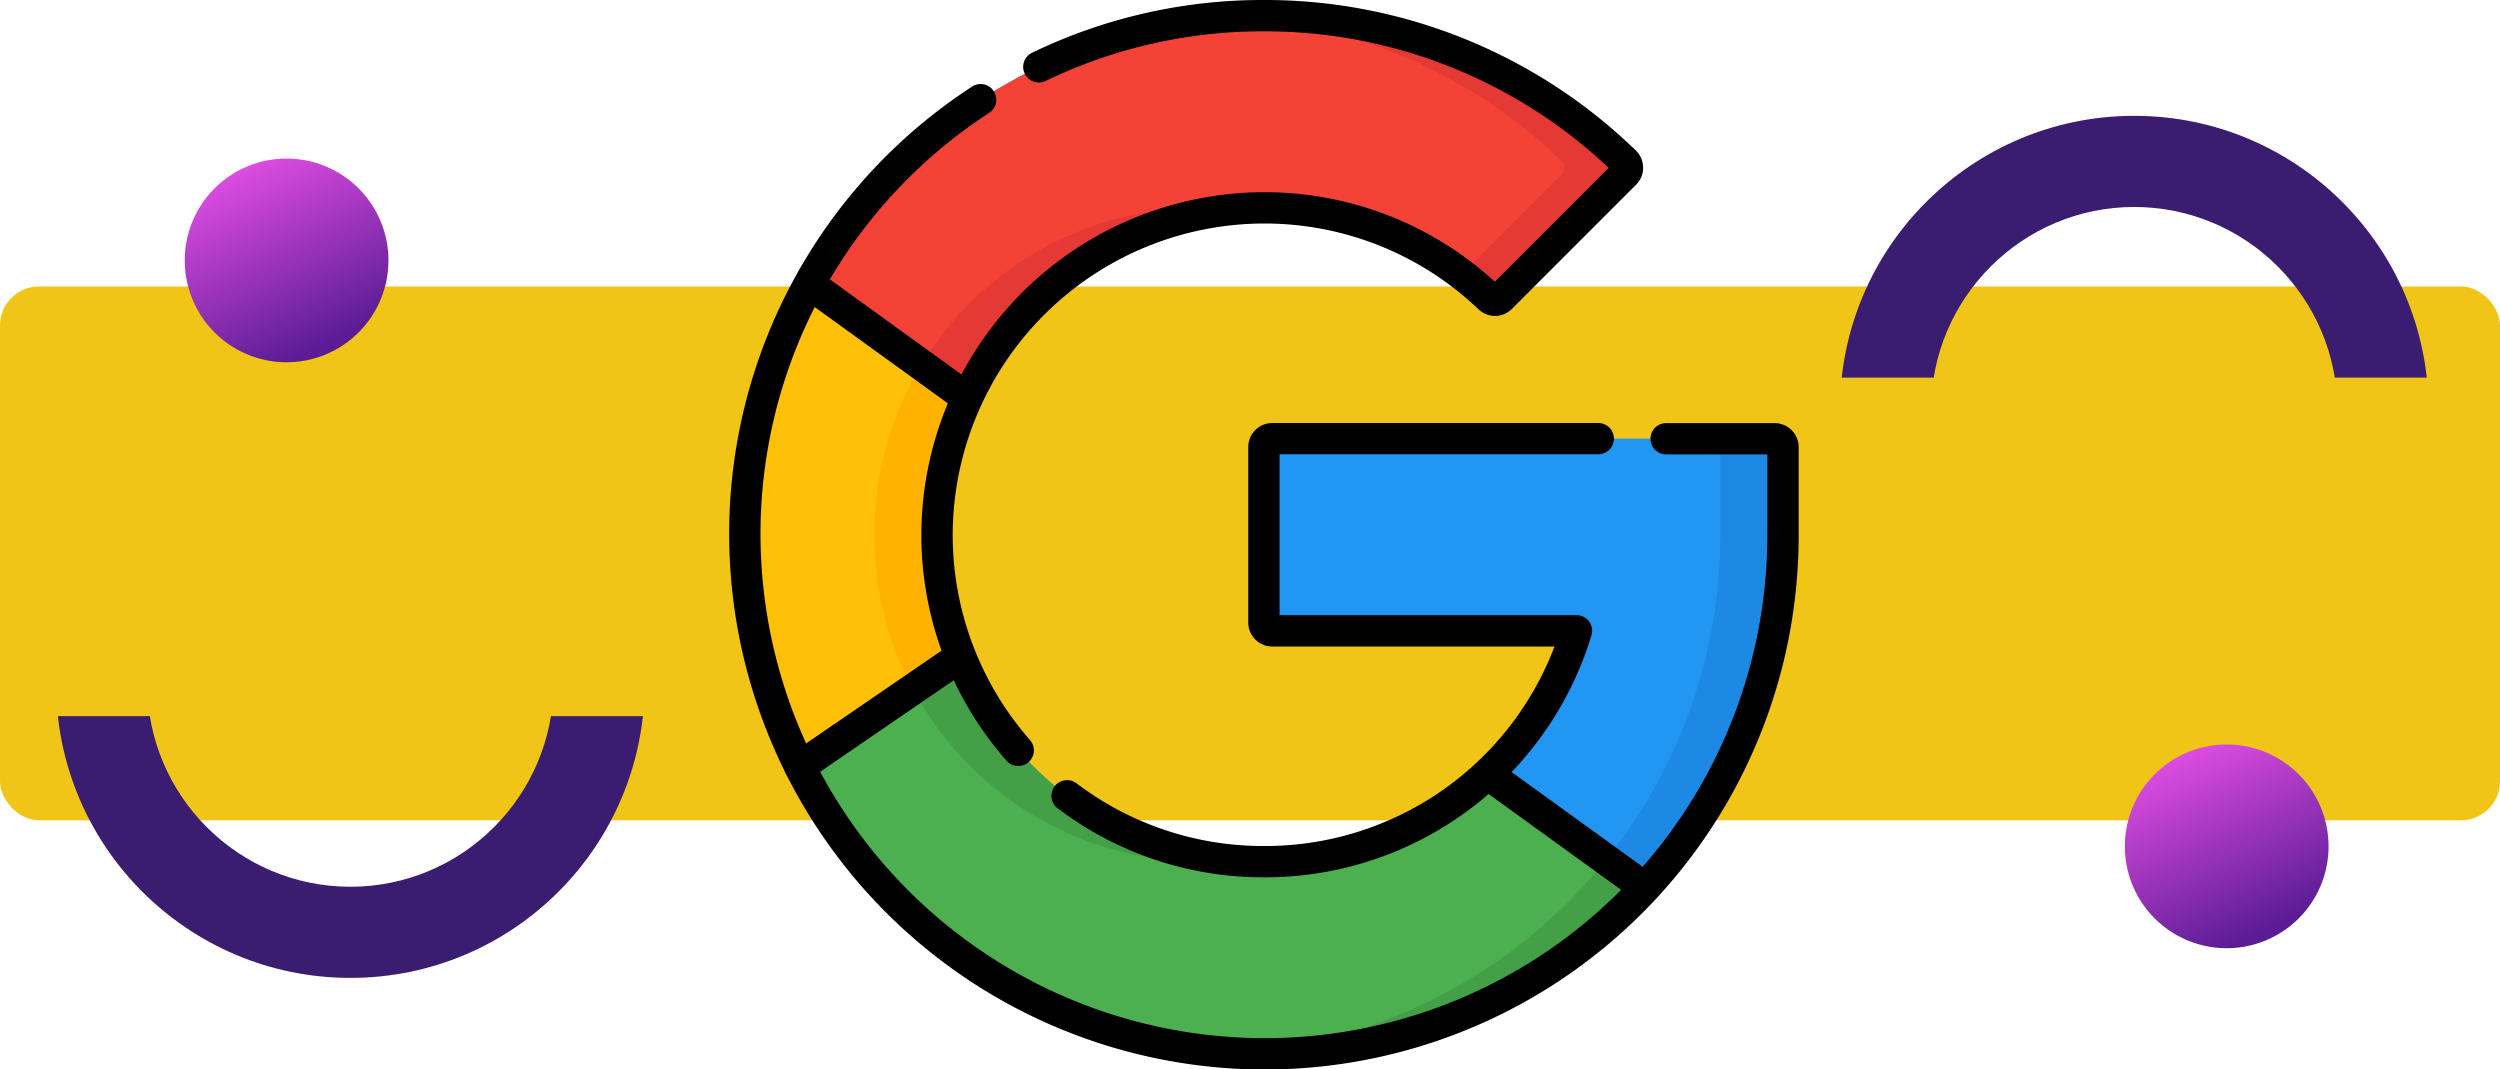 <svg xmlns="http://www.w3.org/2000/svg" xmlns:xlink="http://www.w3.org/1999/xlink" width="192" height="82.137" viewBox="0 0 192 82.137">
  <defs>
    <clipPath id="clip-path">
      <rect id="Rectángulo_401364" data-name="Rectángulo 401364" width="55" height="21" transform="translate(312 1640)" fill="none" stroke="#707070" stroke-width="1"/>
    </clipPath>
    <clipPath id="clip-path-2">
      <rect id="Rectángulo_401395" data-name="Rectángulo 401395" width="52" height="21" transform="translate(3)" fill="none" stroke="#707070" stroke-width="1"/>
    </clipPath>
    <linearGradient id="linear-gradient" x2="0.5" y2="1" gradientUnits="objectBoundingBox">
      <stop offset="0" stop-color="#f354ee"/>
      <stop offset="1" stop-color="#5c1d94"/>
    </linearGradient>
    <clipPath id="clip-path-3">
      <path id="path21" d="M0-682.665H82.137v82.137H0Z" transform="translate(0 682.665)"/>
    </clipPath>
  </defs>
  <g id="Grupo_1100740" data-name="Grupo 1100740" transform="translate(-180 -1639)">
    <g id="Grupo_1099568" data-name="Grupo 1099568">
      <g id="Grupo_1074076" data-name="Grupo 1074076" transform="translate(-945 -5488)">
        <rect id="Rectángulo_401407" data-name="Rectángulo 401407" width="192" height="41" rx="3" transform="translate(1125 7149)" fill="#f0c518"/>
      </g>
      <g id="Grupo_1099569" data-name="Grupo 1099569" transform="translate(3 7)" clip-path="url(#clip-path)">
        <g id="Trazado_875277" data-name="Trazado 875277" transform="translate(318.307 1640.896)" fill="none">
          <path d="M22.6,0A22.6,22.6,0,1,1,0,22.6,22.6,22.6,0,0,1,22.6,0Z" stroke="none"/>
          <path d="M 22.603 7 C 13.999 7 7 13.999 7 22.603 C 7 31.207 13.999 38.206 22.603 38.206 C 31.207 38.206 38.206 31.207 38.206 22.603 C 38.206 13.999 31.207 7 22.603 7 M 22.603 3.814697265625e-06 C 35.086 3.814697265625e-06 45.206 10.12 45.206 22.603 C 45.206 35.086 35.086 45.206 22.603 45.206 C 10.12 45.206 3.814697265625e-06 35.086 3.814697265625e-06 22.603 C 3.814697265625e-06 10.12 10.12 3.814697265625e-06 22.603 3.814697265625e-06 Z" stroke="none" fill="#3a1d71"/>
        </g>
      </g>
      <g id="Grupo_1099592" data-name="Grupo 1099592" transform="translate(178 1694)" clip-path="url(#clip-path-2)">
        <g id="Trazado_875278" data-name="Trazado 875278" transform="translate(6.307 -25.103)" fill="none">
          <path d="M22.6,45.206A22.6,22.6,0,1,0,0,22.6,22.6,22.6,0,0,0,22.6,45.206Z" stroke="none"/>
          <path d="M 22.603 38.206 C 31.207 38.206 38.206 31.207 38.206 22.603 C 38.206 13.999 31.207 7 22.603 7 C 13.999 7 7 13.999 7 22.603 C 7 31.207 13.999 38.206 22.603 38.206 M 22.603 45.206 C 10.12 45.206 2.584431967989076e-06 35.086 2.584431967989076e-06 22.603 C 2.584431967989076e-06 10.12 10.12 6.399129233614076e-06 22.603 6.399129233614076e-06 C 35.086 6.399129233614076e-06 45.206 10.12 45.206 22.603 C 45.206 35.086 35.086 45.206 22.603 45.206 Z" stroke="none" fill="#3a1d71"/>
        </g>
      </g>
    </g>
    <path id="Trazado_875213" data-name="Trazado 875213" d="M7.822,0A7.822,7.822,0,1,1,0,7.822,7.822,7.822,0,0,1,7.822,0Z" transform="translate(194.189 1651.178)" fill="url(#linear-gradient)"/>
    <path id="Trazado_875214" data-name="Trazado 875214" d="M7.822,0A7.822,7.822,0,1,1,0,7.822,7.822,7.822,0,0,1,7.822,0Z" transform="translate(343.189 1696.178)" fill="url(#linear-gradient)"/>
    <g id="g15" transform="translate(236 2321.665)">
      <g id="g17" transform="translate(0 -682.665)">
        <g id="g19" clip-path="url(#clip-path-3)">
          <g id="g25" transform="translate(1.203 1.203)">
            <path id="path27" d="M-578.244-237.514a.642.642,0,0,1,.642.642v6.738a39.944,39.944,0,0,1-.683,7.379,39.876,39.876,0,0,1-39.463,32.485,39.771,39.771,0,0,1-39.584-39.954A39.866,39.866,0,0,1-617.467-270a39.744,39.744,0,0,1,27.721,11.215.644.644,0,0,1,.011.918l-9.532,9.532a.64.64,0,0,1-.893.012,25.02,25.02,0,0,0-17.307-6.919,25.032,25.032,0,0,0-25.106,24.932,25.107,25.107,0,0,0,25.106,25.28,25.116,25.116,0,0,0,24-17.727h-23.361a.642.642,0,0,1-.642-.642v-13.476a.642.642,0,0,1,.642-.642Z" transform="translate(657.333 269.999)" fill="#2196f3"/>
          </g>
          <g id="g29" transform="translate(38.659 33.689)">
            <path id="path31" d="M-304.388,0H-309.2a.642.642,0,0,1,.642.642V7.379a39.95,39.95,0,0,1-.683,7.379A39.881,39.881,0,0,1-346.02,47.173q1.057.063,2.128.071A39.875,39.875,0,0,0-304.43,14.759a39.947,39.947,0,0,0,.683-7.379V.642A.642.642,0,0,0-304.388,0" transform="translate(346.02)" fill="#1e88e5"/>
          </g>
          <g id="g33" transform="translate(6.157 1.203)">
            <path id="path35" d="M-88.519-214.6l-12.107-8.748a39.855,39.855,0,0,1,34.911-20.6,39.743,39.743,0,0,1,27.721,11.215.643.643,0,0,1,.011.918l-9.532,9.532a.639.639,0,0,1-.892.014,25.02,25.02,0,0,0-17.308-6.92,25.107,25.107,0,0,0-22.8,14.592" transform="translate(100.626 243.946)" fill="#f44336"/>
          </g>
          <g id="g37" transform="translate(14.769 15.962)">
            <path id="path39" d="M0-88.224,3.5-85.7a25.119,25.119,0,0,1,20.192-14.455c.068-.007.133-.016.2-.023q-1.186-.113-2.4-.114A25.031,25.031,0,0,0,0-88.224" transform="translate(0 100.29)" fill="#e53935"/>
          </g>
          <g id="g41" transform="translate(38.662 1.203)">
            <path id="path43" d="M-185.087-82a.643.643,0,0,1,.011.918l-7.737,7.737a25.26,25.26,0,0,1,2.124,1.808.64.64,0,0,0,.893-.013l9.532-9.532a.643.643,0,0,0-.011-.918A39.743,39.743,0,0,0-208-93.21c-.808,0-1.61.027-2.407.074A39.739,39.739,0,0,1-185.087-82" transform="translate(210.402 93.21)" fill="#e53935"/>
          </g>
          <g id="g45" transform="translate(5.405 50.427)">
            <path id="path47" d="M-474.558-129.653A39.754,39.754,0,0,1-503.8-116.88a39.861,39.861,0,0,1-35.664-22.036l12.361-8.47a25.114,25.114,0,0,0,23.3,15.747,25.01,25.01,0,0,0,17.136-6.76Z" transform="translate(539.465 147.386)" fill="#4caf50"/>
          </g>
          <g id="g49" transform="translate(14.12 50.427)">
            <path id="path51" d="M-26.65,0l-3.645,2.5A25.1,25.1,0,0,0-8.159,15.747q1.215,0,2.4-.115A25.126,25.126,0,0,1-26.65,0" transform="translate(30.295)" fill="#43a047"/>
          </g>
          <g id="g53" transform="translate(38.668 66.018)">
            <path id="path55" d="M-17.549-109.05a39.754,39.754,0,0,0,29.244-12.773l-2.965-2.142a39.793,39.793,0,0,1-28.678,14.843q1.191.071,2.4.073" transform="translate(19.949 123.965)" fill="#43a047"/>
          </g>
          <g id="g57" transform="translate(1.203 21.806)">
            <path id="path59" d="M-107.907-140.831a25.031,25.031,0,0,0,1.8,9.359L-118.465-123a39.68,39.68,0,0,1-4.2-17.829,39.682,39.682,0,0,1,4.954-19.262l12.107,8.748a25,25,0,0,0-2.3,10.514" transform="translate(122.666 160.093)" fill="#ffc107"/>
          </g>
          <g id="g61" transform="translate(11.149 28.029)">
            <path id="path63" d="M-21.722-182.026l3.645-2.5a25.031,25.031,0,0,1-1.8-9.359,25,25,0,0,1,2.3-10.514l-3.5-2.525a25.074,25.074,0,0,0-3.619,12.865,25,25,0,0,0,2.97,12.031" transform="translate(24.693 206.922)" fill="#ffb300"/>
          </g>
          <g id="g65" transform="translate(0 6.454)">
            <path id="path67" d="M-556.983-150.676h-.288a41.153,41.153,0,0,1-40.779-41.16,40.982,40.982,0,0,1,18.656-34.326,1.2,1.2,0,0,1,1.665.35,1.2,1.2,0,0,1-.35,1.665,38.582,38.582,0,0,0-17.564,32.316,38.741,38.741,0,0,0,38.389,38.748,38.608,38.608,0,0,0,38.272-31.5,38.9,38.9,0,0,0,.663-7.158v-6.176h-7.774a1.2,1.2,0,0,1-1.2-1.2,1.2,1.2,0,0,1,1.2-1.2h8.336a1.847,1.847,0,0,1,1.845,1.845v6.738a41.3,41.3,0,0,1-.7,7.6A41.014,41.014,0,0,1-556.983-150.676Z" transform="translate(598.05 226.359)"/>
          </g>
          <g id="g69" transform="translate(24.75 32.486)">
            <path id="path71" d="M6.318-203.062a26.08,26.08,0,0,1-15.841-5.3,1.2,1.2,0,0,1-.235-1.685,1.2,1.2,0,0,1,1.685-.235,23.692,23.692,0,0,0,14.39,4.816,23.766,23.766,0,0,0,22.317-15.32H6.96a1.847,1.847,0,0,1-1.845-1.845v-13.476a1.847,1.847,0,0,1,1.845-1.845H32a1.2,1.2,0,0,1,1.2,1.2,1.2,1.2,0,0,1-1.2,1.2H7.521V-223.2h22.8a1.2,1.2,0,0,1,.968.488,1.2,1.2,0,0,1,.183,1.068A26.17,26.17,0,0,1,6.318-203.062Z" transform="translate(10.001 237.954)"/>
          </g>
          <g id="g73" transform="translate(14.759 0)">
            <path id="path75" d="M-67.563,16.145a1.2,1.2,0,0,1-.9-.409A26.273,26.273,0,0,1-75-1.8,26.375,26.375,0,0,1-48.691-27.925,26.187,26.187,0,0,1-30.958-21.05l8.742-8.742A38.47,38.47,0,0,0-48.691-40.278a38.3,38.3,0,0,0-16.763,3.813,1.2,1.2,0,0,1-1.606-.562,1.2,1.2,0,0,1,.562-1.606,40.687,40.687,0,0,1,17.808-4.052A40.871,40.871,0,0,1-20.134-31.131a1.839,1.839,0,0,1,.565,1.316,1.829,1.829,0,0,1-.54,1.318l-9.532,9.532a1.832,1.832,0,0,1-2.574.033,23.8,23.8,0,0,0-16.477-6.587,23.962,23.962,0,0,0-23.9,23.737,23.87,23.87,0,0,0,5.934,15.93,1.2,1.2,0,0,1-.11,1.7A1.2,1.2,0,0,1-67.563,16.145Z" transform="translate(75.001 42.684)"/>
          </g>
          <g id="g77" transform="translate(5.021 20.652)">
            <path id="path79" d="M-95.834-70.481a1.2,1.2,0,0,1-.7-.228l-11.9-8.6a1.2,1.2,0,0,1-.271-1.68,1.2,1.2,0,0,1,1.68-.271l11.9,8.6a1.2,1.2,0,0,1,.271,1.68A1.2,1.2,0,0,1-95.834-70.481Z" transform="translate(108.94 81.489)"/>
          </g>
          <g id="g81" transform="translate(4.233 49.282)">
            <path id="path83" d="M-8.8-68.947a1.2,1.2,0,0,1-.994-.523,1.2,1.2,0,0,1,.312-1.673L2.768-79.534a1.2,1.2,0,0,1,1.673.312,1.2,1.2,0,0,1-.312,1.673L-8.118-69.158A1.2,1.2,0,0,1-8.8-68.947Z" transform="translate(10.001 79.745)"/>
          </g>
          <g id="g85" transform="translate(57.056 58.251)">
            <path id="path87" d="M3.206,1.078A1.2,1.2,0,0,1,2.5.85l-12-8.672A1.2,1.2,0,0,1-9.773-9.5a1.2,1.2,0,0,1,1.68-.271l12,8.672A1.2,1.2,0,0,1,4.183.579,1.2,1.2,0,0,1,3.206,1.078Z" transform="translate(10.001 10.001)"/>
          </g>
        </g>
      </g>
    </g>
  </g>
</svg>
